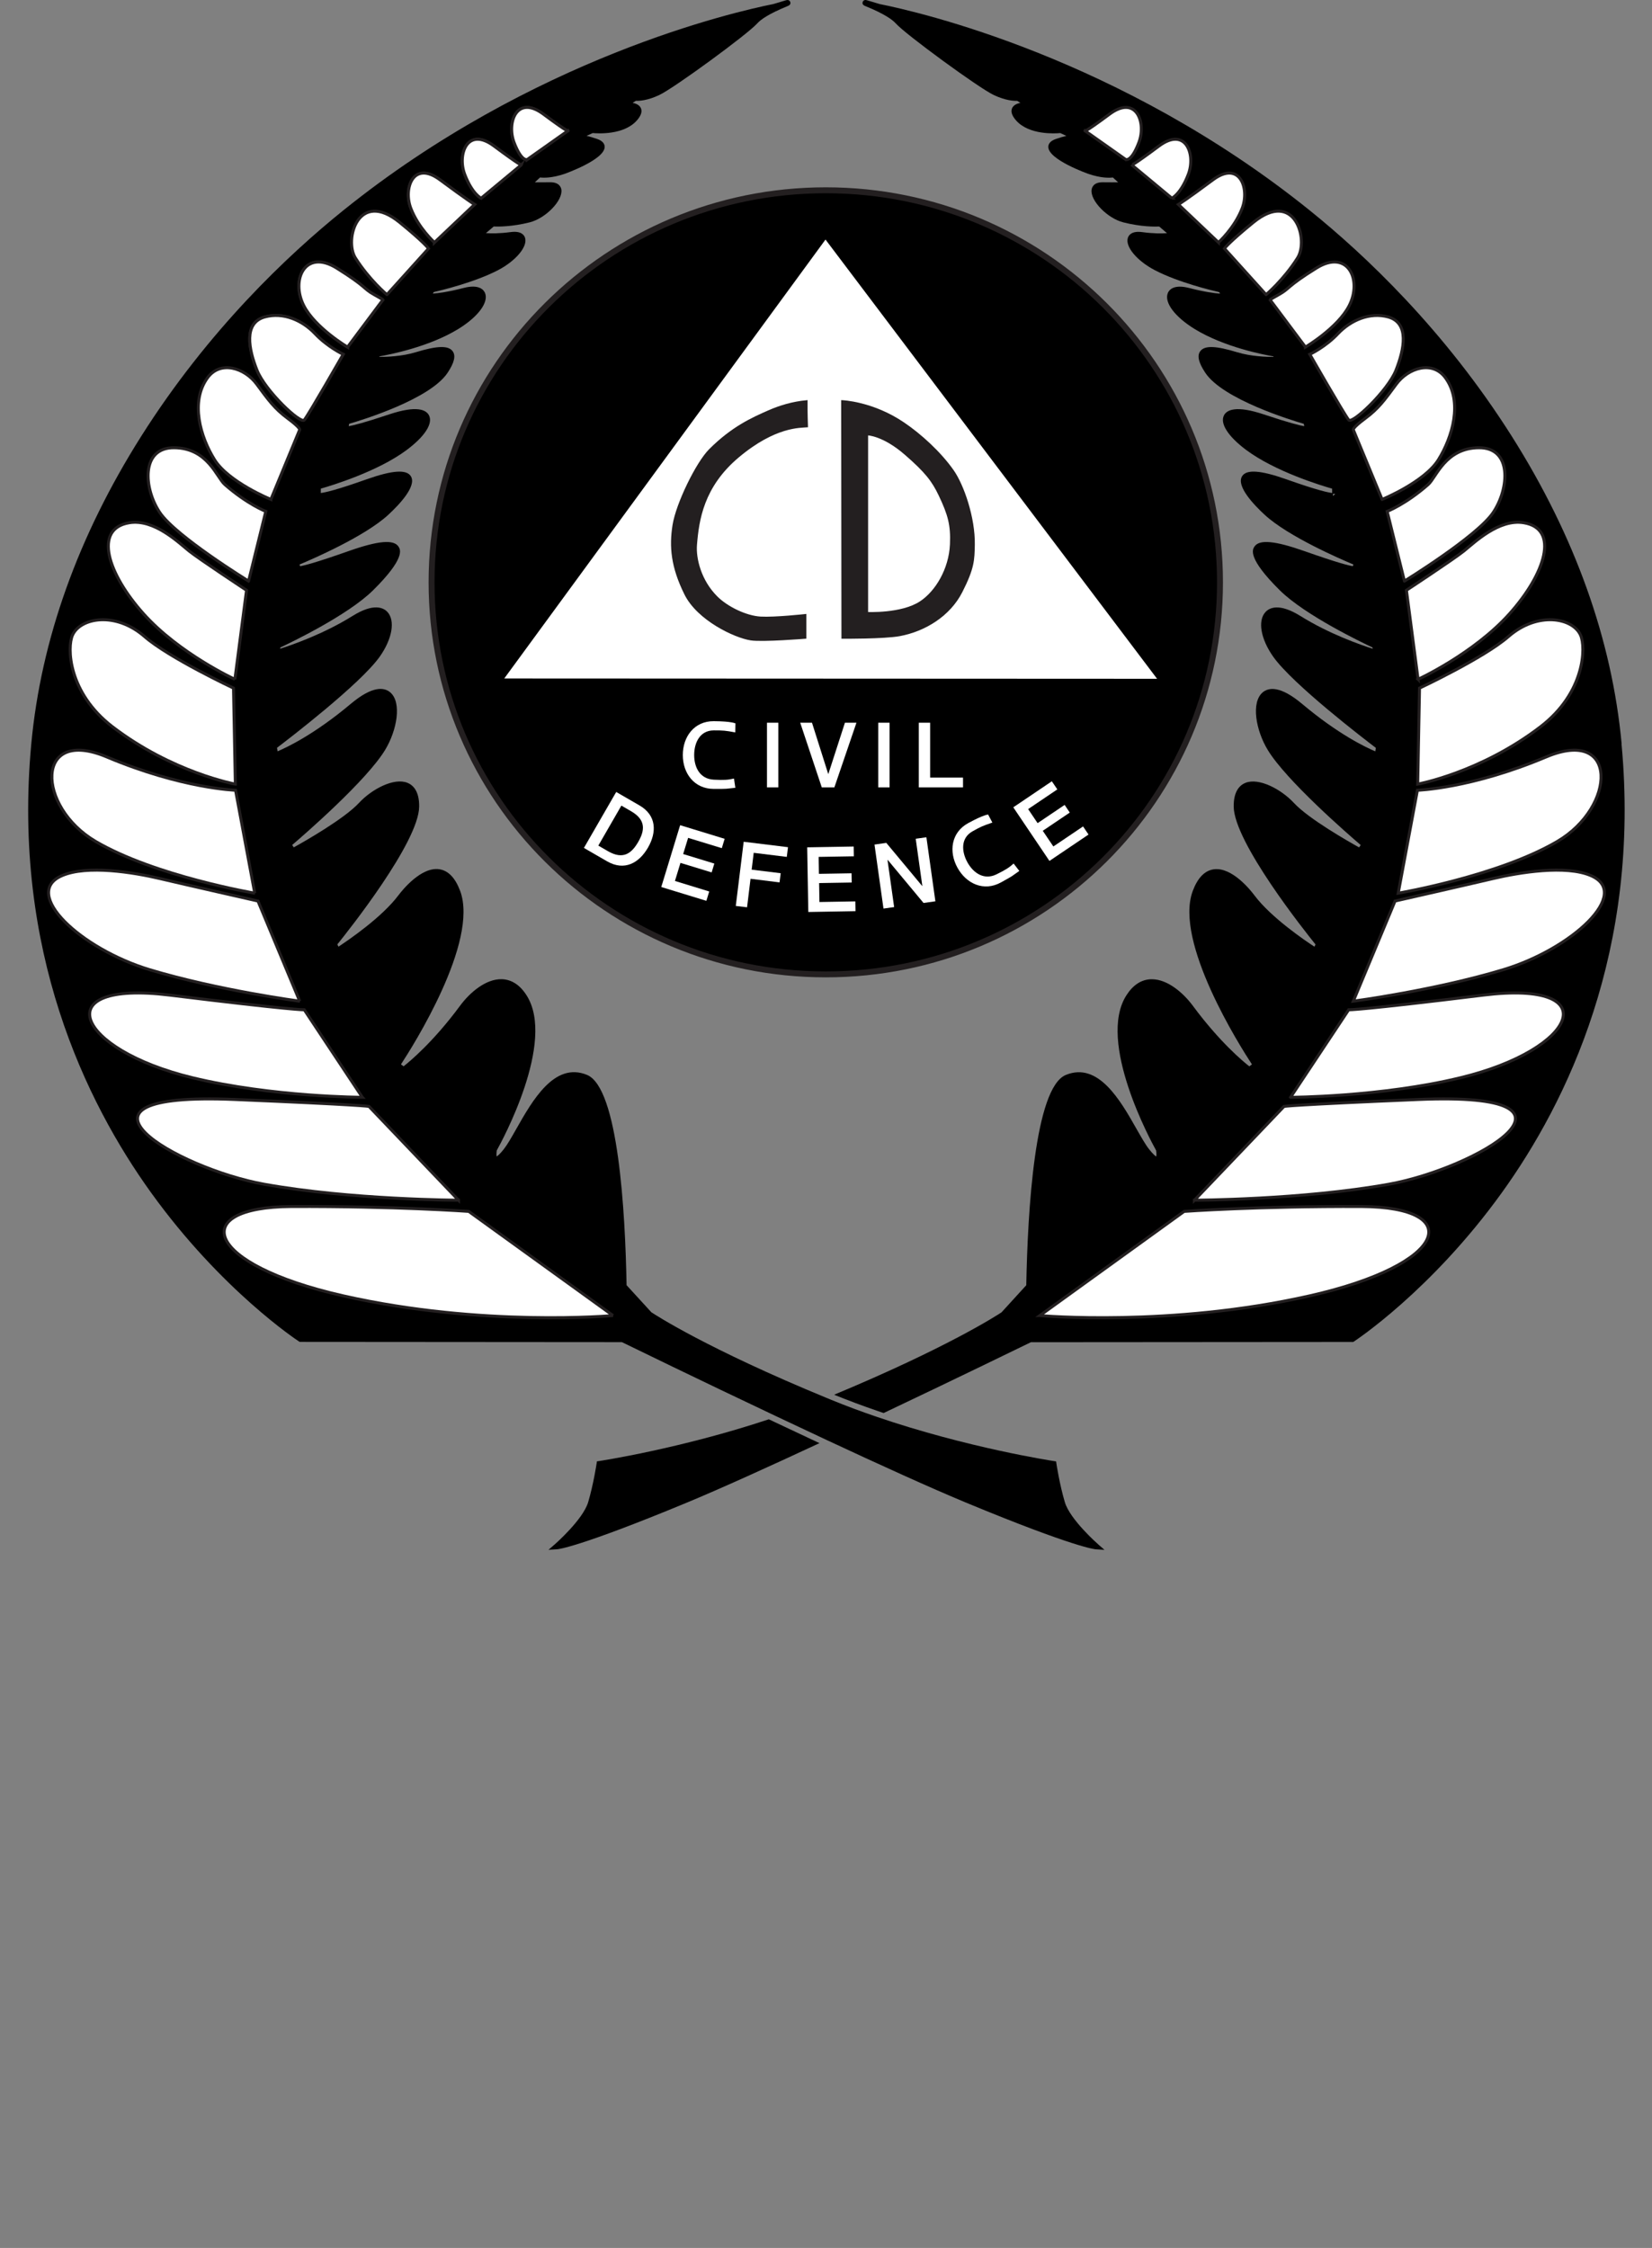 <svg id="Layer_2" data-name="Layer 2" xmlns="http://www.w3.org/2000/svg" viewBox="0 0 556.66 757.26">
  <rect x="0" y="0" width="556.66" height="757.26" fill="#808080" stroke="none"/>
  <g id="LOGO">
    <g id="Laurel_leaves" data-name="Laurel leaves">
      <g id="Right">
        <g>
          <path d="M259.05,478.12c-29.85,9.92-56.86,14.01-57.18,14.06l-.73.11-.11.73c-.01.07-1.04,6.95-2.84,13.01-1.74,5.86-11.06,14.04-11.15,14.12l-2.22,1.93,2.94-.18c.28-.02,7.16-.59,43.34-15.57,11.54-4.78,28.05-12.27,45.03-20.18-5.1-2.38-10.21-4.78-15.2-7.15l-1.87-.89Z" fill="#000" stroke-width="0"></path>
          <path d="M546.43,250.56c-3.26-35.03-15.7-69.87-36.99-103.55-22.64-35.82-49.53-61.17-68.11-76.13C377.47,19.45,309.39,3.95,296.47,1.38c-2.13-.62-3.87-1.15-4.36-1.3-1.03-.33-1.36.42-1.41.57-.33.91.55,1.27.98,1.44,6.46,2.63,9.08,4.6,10.14,5.78,3.28,3.69,27.93,21.71,32.96,24.1,4.12,1.97,6.95,2.04,7.95,2l1.09.67c-1.15.25-2.26.75-2.75,1.73-.57,1.16-.12,2.58,1.33,4.23,4.39,4.93,13.14,4.39,14.87,4.23l2.05.94c-1.05.25-2.24.6-3.59,1.07-2.06.71-2.49,1.84-2.49,2.65,0,4.32,13.35,9.03,13.48,9.08,4.29,1.47,7.13,1.37,8.28,1.22l1.76,1.62c-1.12.01-2.77.02-5.17-.01-.03,0-.07,0-.1,0-3,0-3.56,1.76-3.67,2.53-.48,3.65,5.3,9.6,10.66,10.97,6,1.53,10.73,1.48,12.13,1.41l2.62,2.24c-1.75.13-4.56.15-8.34-.35-3.54-.48-4.55,1.01-4.85,1.93-.94,2.95,3.05,7.73,9.08,10.88,7.87,4.12,19.36,6.87,21.67,7.39l.35.52c-1.87-.13-5.25-.56-10.42-1.9-5.28-1.37-6.78.7-7.19,1.65-1.34,3.16,2.31,8.06,9.08,12.2,9.94,6.09,23.34,8.65,26.48,9.18l.04.17c-2.33.02-7.53-.12-12.26-1.56-7.25-2.21-10.96-2.32-12.42-.36-1.13,1.51-.6,3.81,1.66,7.24,5.91,8.97,29.04,16.01,33.22,17.23l.14.8c-1.4-.23-4.91-1.06-13.59-3.96-9.34-3.12-12.46-1.56-13.44.29-1.43,2.73,1.34,7.08,7.41,11.63,9.8,7.33,25.43,12.06,29.01,13.08l.03,1.46c-1.35-.14-5.11-.94-15.36-4.58-8.79-3.11-13.56-3.44-15.01-1.03-2,3.32,3.94,9.56,7.66,12.99,7.95,7.31,25.63,14.94,29.87,16.71l-.21.57c-1.25-.19-5.03-1.1-16.22-5.05-10.14-3.57-15.37-4.03-16.97-1.48-.59.94-2.38,3.81,8.61,14.67,8.56,8.46,28.01,17.74,31.19,19.23l.13.45c-4.09-1.3-14.69-4.99-24.36-11.02-7.17-4.47-10.44-2.8-11.76-1.4-2.74,2.91-1.67,9.13,2.59,15.13,6.57,9.26,30.74,27.77,34.55,30.67l-.17,1.18c-3.13-1.31-12.43-5.7-24.62-15.95-7.47-6.28-11.39-5.59-13.36-3.9-3.94,3.38-2.29,12.75,1.73,19.38,6.25,10.32,27.19,28.49,31.32,32.03l-.53.8c-3.43-1.9-16.96-9.58-21.96-14.97-4.34-4.67-11.82-8.59-16.34-6.78-1.85.74-4.03,2.73-3.96,8.04.17,12.03,24.02,42.01,27.57,46.4l-.37.76c-3.33-2.18-14.68-9.9-20.24-17.33-1.2-1.61-7.52-9.62-13.71-8.74-3.02.43-5.39,2.87-7.04,7.27-6.43,17.11,16.03,52.5,19.94,58.45l-.89.65c-2.14-1.67-10.02-8.22-19.01-20.38-3.23-4.36-8.53-8.96-13.82-8.96-.1,0-.21,0-.31,0-3.27.11-6.05,1.93-8.27,5.4-10.03,15.63,8.37,49.34,10.01,52.28.12.77.13,1.62.04,2.04-.33-.19-1.06-.75-2.4-2.44-1.23-1.55-2.62-4.01-4.24-6.85-5.43-9.58-12.88-22.71-23.83-18.19-10.5,4.31-12.86,46.05-13.33,70.84l-8.33,9.12c-1.38.92-18.09,11.8-56.41,27.76,4.6,1.88,9.56,3.73,14.74,5.51l1.94.66c25.33-12.01,47.24-22.7,49.63-23.86l108.31-.08h.29l.25-.16c.26-.17,25.99-17.03,49.82-50.12,21.99-30.54,46.84-81.56,40.34-151.19ZM449.23,167.06c-.05-.07-.13-.3-.04-.57.02-.05.04-.1.07-.15h.65s0-.01,0-.01l-.68.73Z" fill="#000" stroke-width="0"></path>
        </g>
        <path d="M350.4,443.17s44.04,3.96,90.93-6.64c46.9-10.6,52.59-29.91,17.5-30.09-35.08-.15-59.81,1.64-59.81,1.64l-48.63,35.09Z" fill="#fff" stroke="#231f20"></path>
        <path d="M434.88,369.65s30.49-.1,57.28-6.6c39.43-9.54,49.39-32.94,7.68-27.83-41.72,5.13-45.4,4.95-45.4,4.95l-19.57,29.47Z" fill="#fff" stroke="#231f20"></path>
        <path d="M471.14,300.89s33.61-5.72,53.59-17.42c19.97-11.7,20.61-38.75-3.77-28.47-25.33,10.67-43.35,11.21-43.35,11.21l-6.47,34.68Z" fill="#fff" stroke="#231f20"></path>
        <path d="M456.01,337.27s27.28-3.61,50.51-10.6c23.25-7.01,43.41-25.76,29.55-31.7-8.43-3.65-24.03-1.11-32.91.98-8.89,2.1-33.08,7.58-33.08,7.58l-14.07,33.74Z" fill="#fff" stroke="#231f20"></path>
        <path d="M477.71,264.15s21.23-3.89,41.41-19.35c14.92-11.45,15.34-26.74,13.44-30.89-2.67-5.82-14.46-8.02-24.27.53-8.26,7.19-29.97,17.37-29.97,17.37l-.61,32.34Z" fill="#fff" stroke="#231f20"></path>
        <path d="M477.83,228.84s18.69-8.58,30.79-22.05c12.07-13.47,17-28.68,4.81-30.69-8.38-1.39-16.67,6.72-20.19,9.54-3.52,2.81-19.33,13.2-19.33,13.2l3.93,30.01Z" fill="#fff" stroke="#231f20"></path>
        <path d="M473.24,195.75s24.43-15,29.88-23.06c5.45-8.05,6.51-21.96-4.82-21.86-11.33.1-14.29,9.96-17.07,12.4-7.59,6.66-13.81,9.04-13.81,9.04l5.82,23.48Z" fill="#fff" stroke="#231f20"></path>
        <path d="M454.46,141.47c1.17,1.53,13.15-9.78,15.93-16.76,2.78-6.99,4.62-15.95-2.64-17.94-6.19-1.69-12.62,1.11-16.9,5.63-4.27,4.53-9.5,6.96-9.5,6.96,0,0,11.36,19.86,13.11,22.12" fill="#fff" stroke="#231f20"></path>
        <path d="M439.88,116.92s10.91-6.46,14.74-13.94c4.47-8.74-.49-19.22-11.04-12.68-10.16,6.32-8.88,6.83-12.56,8.88-3.66,2.05-3.05,1.82-3.05,1.82l11.91,15.91Z" fill="#fff" stroke="#231f20"></path>
        <path d="M426.62,99.26s5.91-4.96,10.61-12.37c3.88-6.14-.97-23.33-14.92-11.96-8.28,6.75-9.72,8.79-9.72,8.79l14.03,15.54Z" fill="#fff" stroke="#231f20"></path>
        <path d="M410.58,81.67s5.43-4.86,7.98-11.51c2.59-6.73-.86-16.28-9.88-9.56-9.01,6.7-11.6,8.28-11.6,8.28l13.5,12.8Z" fill="#fff" stroke="#231f20"></path>
        <path d="M394.87,66.77s2.98-1.35,5.53-8c2.59-6.74-.86-16.28-9.88-9.57-9.01,6.71-9.16,6.35-9.16,6.35l13.51,11.22Z" fill="#fff" stroke="#231f20"></path>
        <path d="M379.33,53.72s1.87.96,4.41-5.68c2.59-6.73-.87-16.28-9.89-9.57-9.01,6.7-8.28,5.56-8.28,5.56l13.75,9.7Z" fill="#fff" stroke="#231f20"></path>
        <path d="M465.72,168.24s14.27-5.82,18.98-13.39c4.7-7.57,8.27-19.47,2.36-27.57-4.37-5.99-12.55-3.32-16.54,2.1-4,5.41-6.01,8.25-10.53,11.59-4.5,3.35-3.96,3.83-3.96,3.83l9.68,23.43Z" fill="#fff" stroke="#231f20"></path>
        <path d="M402.48,404.31s36.2-.11,65.49-5.38c29.29-5.27,73.98-31.23,9.98-28.55-42.66,1.79-45.28,2.33-45.28,2.33l-30.19,31.6Z" fill="#fff" stroke="#231f20"></path>
      </g>
      <g id="Left">
        <path d="M449.27,166.34s-.05.09-.07.15c-.1.27-.02.5.04.57l.68-.73h0s-.65.01-.65.01Z" fill="none" stroke-width="0"></path>
        <path d="M449.27,166.34s-.05.09-.07.15c-.1.27-.02.5.04.57l.68-.73h0s-.65.01-.65.01Z" fill="none" stroke-width="0"></path>
        <path d="M369.96,520.16c-.09-.08-9.41-8.26-11.15-14.12-1.8-6.06-2.83-12.94-2.84-13.01l-.11-.73-.73-.11c-.33-.05-29-4.39-59.92-14.98-5-1.71-10.06-3.58-15.07-5.63-.56-.23-1.1-.45-1.65-.68-40.17-16.55-57.59-27.9-59.01-28.84l-8.35-9.12c-.45-24.78-2.79-66.51-13.33-70.84-10.96-4.51-18.39,8.61-23.82,18.19-1.61,2.85-3.01,5.3-4.23,6.85-1.34,1.69-2.07,2.25-2.4,2.44-.09-.42-.08-1.27.04-2.04,1.64-2.93,20.06-36.65,10.02-52.28-2.23-3.48-5.03-5.29-8.3-5.4-5.4-.16-10.82,4.51-14.1,8.96-8.98,12.15-16.87,18.7-19.01,20.38l-.89-.65c3.9-5.95,26.35-41.34,19.93-58.46-1.65-4.39-4.01-6.83-7.02-7.27-6.14-.89-12.52,7.12-13.74,8.74-5.56,7.43-16.9,15.16-20.23,17.34l-.38-.77c3.56-4.41,27.42-34.37,27.57-46.39.07-5.3-2.11-7.3-3.96-8.04-4.52-1.81-12,2.11-16.32,6.78-5,5.39-18.54,13.07-21.97,14.97l-.54-.8c4.14-3.54,25.07-21.71,31.32-32.03,4.02-6.63,5.68-16,1.73-19.38-1.97-1.69-5.88-2.38-13.35,3.9-12.21,10.25-21.51,14.64-24.62,15.95l-.18-1.19c3.83-2.91,27.99-21.41,34.58-30.66,4.26-6,5.32-12.22,2.58-15.13-1.31-1.39-4.59-3.07-11.76,1.41-9.68,6.03-20.28,9.72-24.37,11.02l.13-.45c3.19-1.49,22.63-10.78,31.19-19.23,11-10.87,9.2-13.73,8.62-14.67-1.59-2.54-6.83-2.09-16.96,1.49-11.21,3.95-14.98,4.86-16.23,5.05l-.2-.57c4.22-1.76,21.91-9.4,29.87-16.71,3.72-3.43,9.66-9.68,7.66-12.99-1.45-2.41-6.22-2.08-15.01,1.03-10.26,3.64-14.01,4.44-15.36,4.58l.02-1.47c3.6-1.03,19.23-5.75,29.01-13.08,6.08-4.55,8.85-8.9,7.42-11.63-.97-1.85-4.09-3.41-13.44-.29-8.66,2.9-12.19,3.73-13.59,3.96l.14-.8c4.17-1.21,27.29-8.25,33.2-17.23,2.26-3.42,2.79-5.72,1.66-7.24-1.46-1.95-5.17-1.85-12.42.36-4.73,1.44-9.93,1.59-12.26,1.56l.04-.17c3.14-.54,16.54-3.1,26.49-9.18,6.76-4.14,10.4-9.04,9.06-12.2-.41-.95-1.92-3.03-7.19-1.66-5.17,1.34-8.53,1.77-10.4,1.9l.35-.52c2.3-.53,13.78-3.27,21.67-7.39,6.02-3.16,10-7.94,9.07-10.88-.29-.93-1.31-2.4-4.85-1.93-3.77.5-6.58.48-8.33.35l2.62-2.23c1.41.06,6.16.11,12.16-1.41,5.36-1.37,11.13-7.31,10.65-10.97-.1-.77-.7-2.54-3.76-2.53-2.41.03-4.07.03-5.19.01l1.76-1.62c1.14.14,3.98.24,8.28-1.22.13-.05,13.48-4.76,13.49-9.08,0-.81-.43-1.93-2.48-2.65-1.34-.46-2.55-.82-3.6-1.07l2.05-.94c1.73.16,10.5.71,14.86-4.23,1.46-1.65,1.91-3.07,1.34-4.23-.48-.98-1.59-1.48-2.74-1.73l1.09-.67c1,.05,3.82-.02,7.95-1.99,5.04-2.4,29.68-20.42,32.95-24.1,1.06-1.18,3.68-3.15,10.13-5.78.42-.17,1.31-.53.98-1.44-.05-.15-.38-.89-1.41-.57-.49.15-2.23.68-4.28,1.28-13,2.59-81.08,18.1-144.94,69.53-18.57,14.95-45.47,40.3-68.11,76.13-21.28,33.67-33.73,68.51-37,103.55-6.49,69.63,18.37,120.65,40.36,151.19,23.83,33.09,49.57,49.96,49.83,50.12l.25.16,108.58.08c2.46,1.2,25.81,12.59,52.22,25.08,5.49,2.6,11.12,5.24,16.71,7.86,17.8,8.31,35.32,16.28,47.4,21.28,36.18,14.98,43.06,15.55,43.34,15.57l2.94.18-2.22-1.93Z" fill="#000" stroke-width="0"></path>
        <path d="M206.58,443.17s-44.04,3.96-90.93-6.64c-46.88-10.6-52.59-29.91-17.51-30.09,35.09-.15,59.81,1.64,59.81,1.64l48.62,35.09Z" fill="#fff" stroke="#231f20"></path>
        <path d="M122.1,369.65s-30.46-.1-57.28-6.6c-39.41-9.54-49.37-32.94-7.67-27.83,41.7,5.13,45.39,4.95,45.39,4.95l19.55,29.47Z" fill="#fff" stroke="#231f20"></path>
        <path d="M85.85,300.89s-33.61-5.72-53.6-17.42c-19.98-11.7-20.6-38.75,3.76-28.47,25.33,10.67,43.36,11.21,43.36,11.21l6.47,34.68Z" fill="#fff" stroke="#231f20"></path>
        <path d="M100.99,337.27s-27.3-3.61-50.54-10.6c-23.23-7.01-43.4-25.76-29.54-31.7,8.46-3.65,24.04-1.11,32.92.98,8.89,2.1,33.09,7.58,33.09,7.58l14.07,33.74Z" fill="#fff" stroke="#231f20"></path>
        <path d="M79.29,264.15s-21.23-3.89-41.42-19.35c-14.91-11.45-15.35-26.74-13.41-30.89,2.66-5.82,14.44-8.02,24.25.53,8.26,7.19,29.97,17.37,29.97,17.37l.62,32.34Z" fill="#fff" stroke="#231f20"></path>
        <path d="M79.15,228.84s-18.69-8.58-30.77-22.05c-12.09-13.47-17.02-28.68-4.82-30.69,8.39-1.39,16.67,6.72,20.19,9.54,3.54,2.81,19.32,13.2,19.32,13.2l-3.92,30.01Z" fill="#fff" stroke="#231f20"></path>
        <path d="M83.76,195.75s-24.43-15-29.89-23.06c-5.45-8.05-6.51-21.96,4.82-21.86,11.33.1,14.27,9.96,17.07,12.4,7.6,6.66,13.8,9.04,13.8,9.04l-5.8,23.48Z" fill="#fff" stroke="#231f20"></path>
        <path d="M102.53,141.47c-1.19,1.53-13.15-9.78-15.93-16.76-2.79-6.99-4.63-15.95,2.64-17.94,6.2-1.69,12.63,1.11,16.9,5.63,4.28,4.53,9.49,6.96,9.49,6.96,0,0-11.35,19.86-13.09,22.12" fill="#fff" stroke="#231f20"></path>
        <path d="M117.11,116.92s-10.91-6.46-14.73-13.94c-4.49-8.74.47-19.22,11.04-12.68,10.15,6.32,8.86,6.83,12.53,8.88,3.66,2.05,3.06,1.82,3.06,1.82l-11.9,15.91Z" fill="#fff" stroke="#231f20"></path>
        <path d="M130.38,99.26s-5.94-4.96-10.63-12.37c-3.87-6.14.99-23.33,14.94-11.96,8.28,6.75,9.71,8.79,9.71,8.79l-14.02,15.54Z" fill="#fff" stroke="#231f20"></path>
        <path d="M146.39,81.67s-5.42-4.86-7.96-11.51c-2.59-6.73.86-16.28,9.87-9.56,9.03,6.7,11.61,8.28,11.61,8.28l-13.52,12.8Z" fill="#fff" stroke="#231f20"></path>
        <path d="M162.13,66.77s-2.98-1.35-5.52-8c-2.59-6.74.86-16.28,9.86-9.57,9.03,6.71,9.17,6.35,9.17,6.35l-13.51,11.22Z" fill="#fff" stroke="#231f20"></path>
        <path d="M177.67,53.72s-1.88.96-4.43-5.68c-2.57-6.73.88-16.28,9.89-9.57,9.01,6.7,8.27,5.56,8.27,5.56l-13.73,9.7Z" fill="#fff" stroke="#231f20"></path>
        <path d="M91.28,168.24s-14.29-5.82-18.99-13.39c-4.73-7.57-8.28-19.47-2.37-27.57,4.35-5.99,12.55-3.32,16.55,2.1,4,5.41,6.01,8.25,10.52,11.59,4.51,3.35,3.97,3.83,3.97,3.83l-9.68,23.43Z" fill="#fff" stroke="#231f20"></path>
        <path d="M154.51,404.31s-36.2-.11-65.49-5.38c-29.29-5.27-73.99-31.23-9.96-28.55,42.63,1.79,45.27,2.33,45.27,2.33l30.18,31.6Z" fill="#fff" stroke="#231f20"></path>
        <path d="M102.53,141.47c-1.19,1.53-13.15-9.78-15.93-16.76-2.79-6.99-4.63-15.95,2.64-17.94,6.2-1.69,12.63,1.11,16.9,5.63,4.28,4.53,9.49,6.96,9.49,6.96,0,0-11.35,19.86-13.09,22.12" fill="#fff" stroke="#231f20"></path>
        <path d="M117.11,116.92s-10.91-6.46-14.73-13.94c-4.49-8.74.47-19.22,11.04-12.68,10.15,6.32,8.86,6.83,12.53,8.88,3.66,2.05,3.06,1.82,3.06,1.82l-11.9,15.91Z" fill="#fff" stroke="#231f20"></path>
        <path d="M146.39,81.67s-5.42-4.86-7.96-11.51c-2.59-6.73.86-16.28,9.87-9.56,9.03,6.7,11.61,8.28,11.61,8.28l-13.52,12.8Z" fill="#fff" stroke="#231f20"></path>
        <path d="M162.13,66.77s-2.98-1.35-5.52-8c-2.59-6.74.86-16.28,9.86-9.57,9.03,6.71,9.17,6.35,9.17,6.35l-13.51,11.22Z" fill="#fff" stroke="#231f20"></path>
        <path d="M177.67,53.72s-1.88.96-4.43-5.68c-2.57-6.73.88-16.28,9.89-9.57,9.01,6.7,8.27,5.56,8.27,5.56l-13.73,9.7Z" fill="#fff" stroke="#231f20"></path>
      </g>
    </g>
    <g id="CD_logo" data-name="CD logo">
      <path d="M145.42,196.17c0-72.94,59.47-132.07,132.84-132.07s132.83,59.13,132.83,132.07-59.47,132.07-132.83,132.07-132.84-59.14-132.84-132.07h0Z" fill="#000" stroke="#231f20" stroke-miterlimit="3.86" stroke-width="2"></path>
      <polygon points="169.91 228.56 278.16 80.7 389.89 228.66 169.91 228.56 169.91 228.56" fill="#fff" stroke-width="0"></polygon>
      <path d="M271.85,135.08c-.04,4.07.14,8.61.14,8.61-2.25.21-10.76-.3-23.25,10.21-11.9,10.01-13.48,21.32-14.15,29.64-.37,4.56,1.38,12.04,6.93,17.57,3.52,3.51,9.86,6.57,14.72,6.86,4.85.28,15.21-.86,15.21-.86v7.79s-14.47,1.17-18.43.57c-5.49-.84-17.87-6.71-22.14-15.31-4.58-9.21-5.14-16.05-4-23.26,1.15-7.22,7.87-21.01,12.28-25.41,7.61-7.6,14.3-10.57,19.96-13.06,3.49-1.53,7.94-2.93,12.73-3.35h0Z" fill="#231f20" stroke-width="0"></path>
      <path d="M271.85,135.08c-.04,4.07.14,8.61.14,8.61-2.25.21-10.76-.3-23.25,10.21-11.9,10.01-13.48,21.32-14.15,29.64-.37,4.56,1.38,12.04,6.93,17.57,3.52,3.51,9.86,6.57,14.72,6.86,4.85.28,15.21-.86,15.21-.86v7.79s-14.47,1.17-18.43.57c-5.49-.84-17.87-6.71-22.14-15.31-4.58-9.21-5.14-16.05-4-23.26,1.15-7.22,7.87-21.01,12.28-25.41,7.61-7.6,14.3-10.57,19.96-13.06,3.49-1.53,7.94-2.93,12.73-3.35h0Z" fill="none" stroke="#231f20" stroke-miterlimit="3.86" stroke-width=".53"></path>
      <path d="M292.25,146.4v60.03s11.5.56,17.86-3.61c5.29-3.45,9.89-11.08,10.25-19.45.29-6.48-.7-10.03-3.81-16.56-2.31-4.85-4.65-7.89-11.5-13.83-7.57-6.57-12.8-6.59-12.8-6.59h0ZM283.71,135.08l.09,79.83s14.2.09,19.37-.88c8.48-1.58,16.8-6.68,20.86-14.68,4.07-8,4.08-10.7,4.18-15.84.16-9.05-3.64-20.07-7.09-24.97-4.32-6.15-10.87-12.09-16.53-15.94-10.55-7.2-20.88-7.53-20.88-7.53h0Z" fill="#231f20" fill-rule="evenodd" stroke-width="0"></path>
      <path d="M292.25,146.4v60.03s11.5.56,17.86-3.61c5.29-3.45,9.89-11.08,10.25-19.45.29-6.48-.7-10.03-3.81-16.56-2.31-4.85-4.65-7.89-11.5-13.83-7.57-6.57-12.8-6.59-12.8-6.59h0ZM283.71,135.08l.09,79.83s14.2.09,19.37-.88c8.48-1.58,16.8-6.68,20.86-14.68,4.07-8,4.08-10.7,4.18-15.84.16-9.05-3.64-20.07-7.09-24.97-4.32-6.15-10.87-12.09-16.53-15.94-10.55-7.2-20.88-7.53-20.88-7.53h0Z" fill="none" stroke="#231f20" stroke-miterlimit="3.86" stroke-width=".53"></path>
      <path d="M247.79,243.67c-.05.03-1.16-.69-7.28-.73-6.53-.04-10.43,5.19-10.43,11.41s3.91,11.41,10.43,11.41c5.28,0,3.53-.01,7.28-.38l-.47-3.11c-1.93.45-3.3.56-6.8.38-4.66-.24-6.61-4.12-6.61-8.3s1.95-8.3,6.61-8.3c3.18,0,3.76.04,7.23.67l.05-3.06h0Z" fill="#fff" stroke-width="0"></path>
      <polygon points="258.44 265.25 262.26 265.25 262.26 243.46 258.44 243.46 258.44 265.25 258.44 265.25" fill="#fff" stroke-width="0"></polygon>
      <polygon points="276.91 265.25 281.15 265.25 288.59 243.46 284.71 243.46 279.13 260.7 279.07 260.7 273.61 243.46 269.64 243.46 276.91 265.25 276.91 265.25" fill="#fff" stroke-width="0"></polygon>
      <polygon points="295.94 265.25 299.75 265.25 299.75 243.46 295.94 243.46 295.94 265.25 295.94 265.25" fill="#fff" stroke-width="0"></polygon>
      <polygon points="309.6 265.25 324.5 265.25 324.5 261.95 313.42 261.95 313.42 243.46 309.6 243.46 309.6 265.25 309.6 265.25" fill="#fff" stroke-width="0"></polygon>
      <path d="M209.39,271.39l3.25,1.88c5.18,2.99,4.58,6.59,2.4,10.37-2.18,3.77-5,6.09-10.18,3.1l-3.25-1.88,7.77-13.47h0ZM196.76,285.64l7.82,4.52c5.81,3.35,10.76.58,13.76-4.62,3-5.2,2.93-10.88-2.88-14.23l-7.82-4.52-10.89,18.86h0Z" fill="#fff" fill-rule="evenodd" stroke-width="0"></path>
      <polygon points="222.82 298.81 238.02 303.46 238.98 300.31 227.43 296.77 229.29 290.68 239.8 293.89 240.7 290.91 230.2 287.7 231.87 282.25 243.22 285.72 244.18 282.57 229.18 277.98 222.82 298.81 222.82 298.81" fill="#fff" stroke-width="0"></polygon>
      <polygon points="247.93 305.18 251.73 305.64 252.9 296.04 262.68 297.25 263.06 294.16 253.28 292.96 253.97 287.29 265.12 288.66 265.52 285.39 250.59 283.56 247.93 305.18 247.93 305.18" fill="#fff" stroke-width="0"></polygon>
      <polygon points="272.37 307.22 288.27 306.94 288.21 303.65 276.12 303.86 276.01 297.48 287 297.29 286.94 294.18 275.95 294.37 275.85 288.66 287.72 288.46 287.66 285.17 271.99 285.44 272.37 307.22 272.37 307.22" fill="#fff" stroke-width="0"></polygon>
      <polygon points="297.7 306.07 301.29 305.57 299.06 289.71 299.15 289.7 311.2 304.18 315.19 303.62 312.16 282.05 308.56 282.55 310.79 298.44 310.73 298.45 298.65 283.94 294.67 284.51 297.7 306.07 297.7 306.07" fill="#fff" stroke-width="0"></polygon>
      <polygon points="353.62 290.02 366.79 281.13 364.95 278.4 354.94 285.15 351.37 279.87 360.47 273.73 358.74 271.15 349.63 277.29 346.44 272.56 356.28 265.92 354.43 263.19 341.44 271.96 353.62 290.02 353.62 290.02" fill="#fff" stroke-width="0"></polygon>
      <path d="M332.95,274.39c-.03.05-1.34-.04-6.72,2.9-5.72,3.13-6.61,9.6-3.59,15.04,3.02,5.45,8.95,8.09,14.66,4.92,4.62-2.56,3.08-1.72,6.17-3.86l-1.92-2.49c-1.47,1.33-2.6,2.08-5.75,3.63-4.2,2.06-7.79-.39-9.82-4.04-2.02-3.66-2.31-8.21,1.77-10.47,2.77-1.54,3.32-1.79,6.64-2.92l-1.43-2.7h0Z" fill="#fff" stroke-width="0"></path>
    </g>
  </g>
</svg>